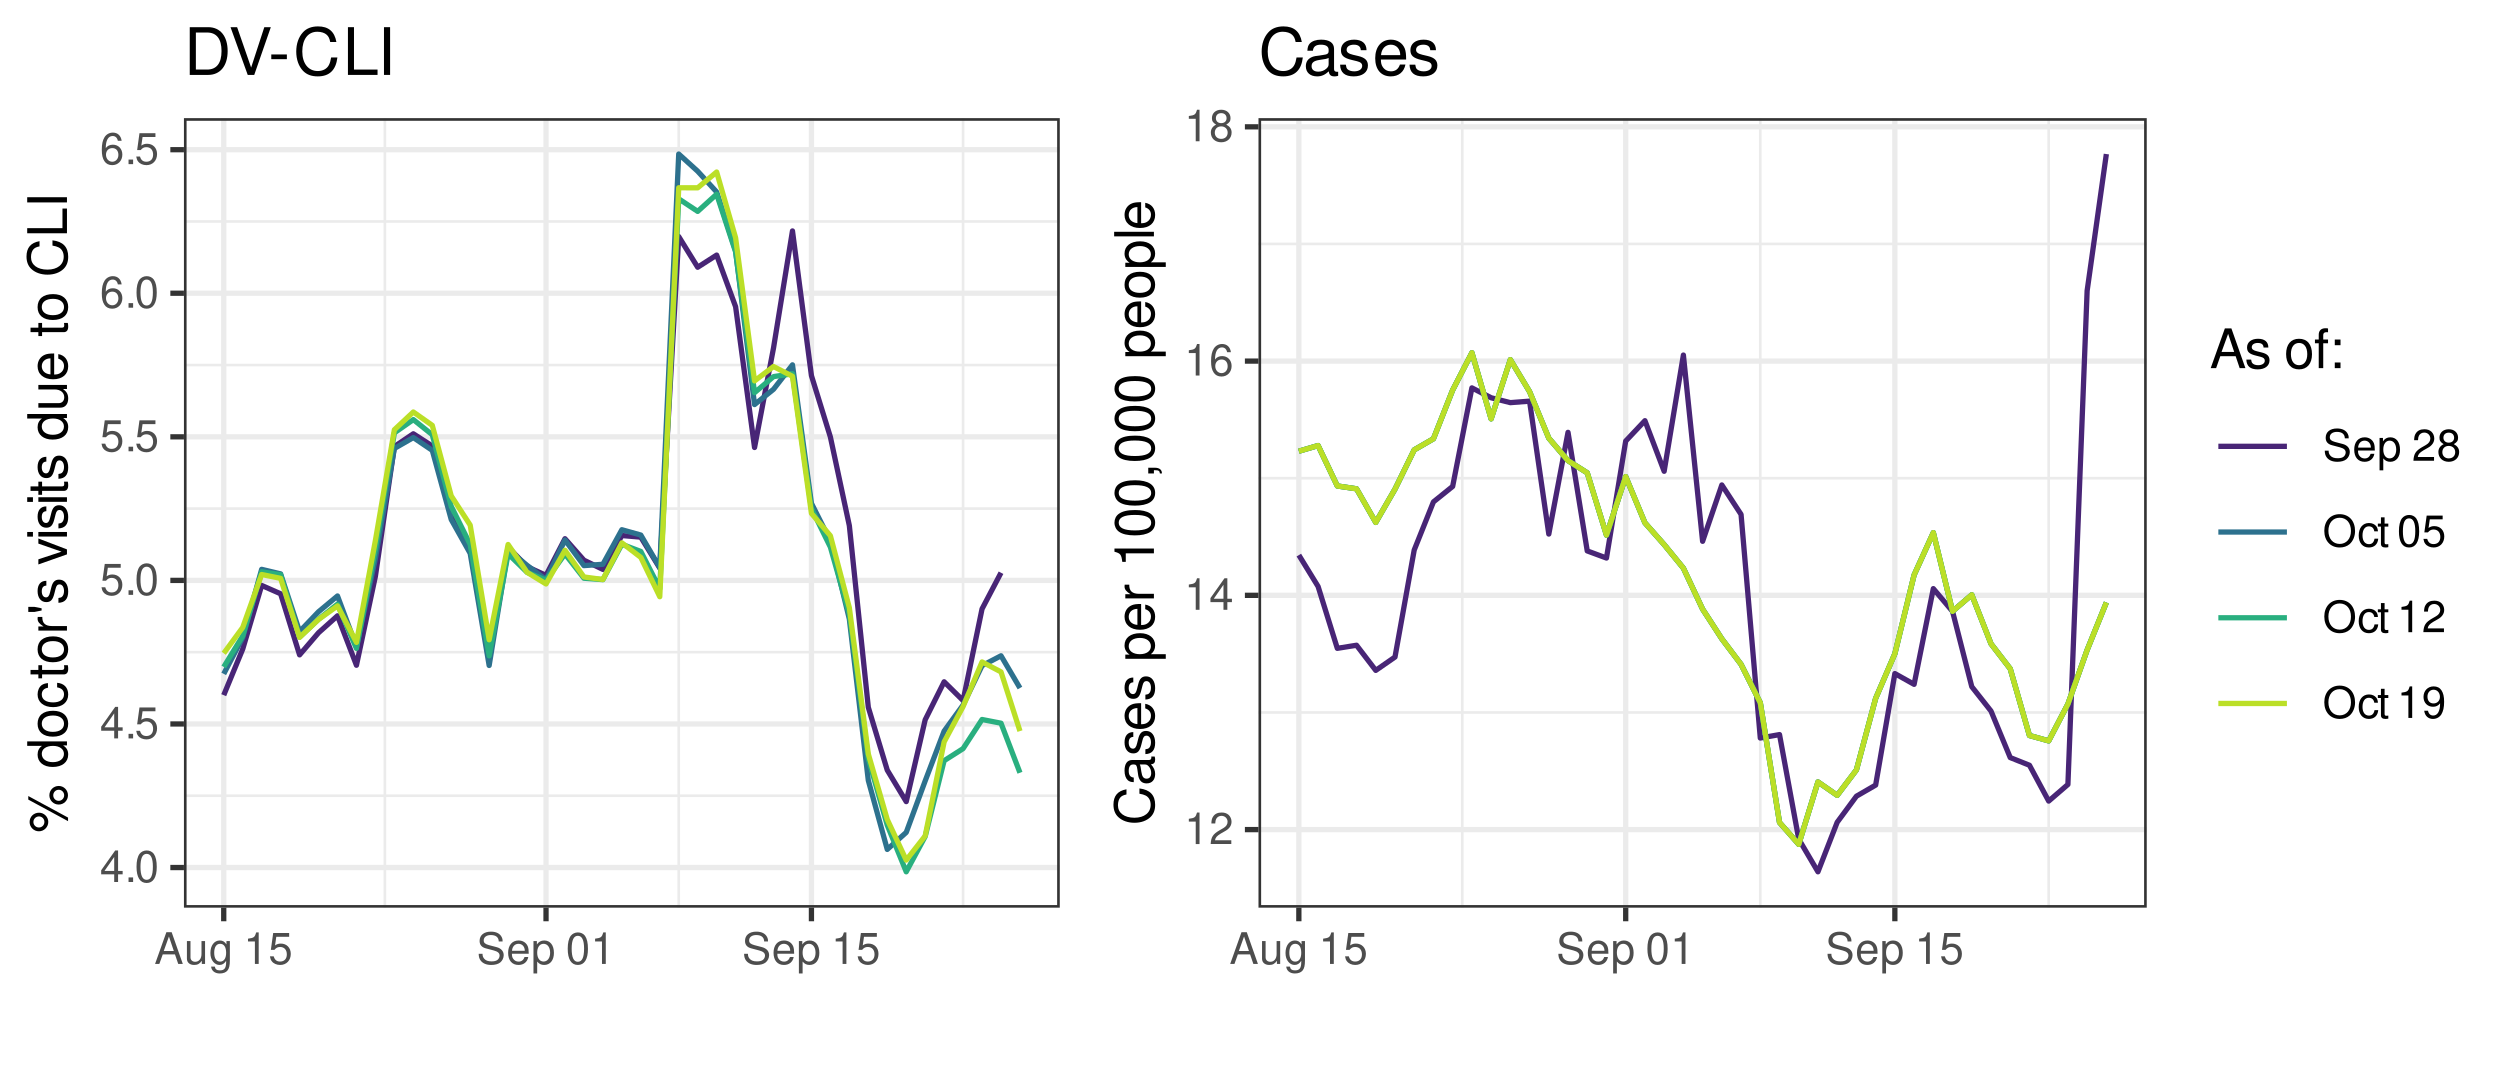 <?xml version="1.0" encoding="UTF-8"?>
<svg xmlns="http://www.w3.org/2000/svg" xmlns:xlink="http://www.w3.org/1999/xlink" width="504pt" height="216pt" viewBox="0 0 504 216" version="1.1">
<defs>
<g>
<symbol overflow="visible" id="glyph0-0">
<path style="stroke:none;" d=""/>
</symbol>
<symbol overflow="visible" id="glyph0-1">
<path style="stroke:none;" d="M 2.875 -1.547 L 2.875 0 L 3.656 0 L 3.656 -1.547 L 4.578 -1.547 L 4.578 -2.234 L 3.656 -2.234 L 3.656 -6.359 L 3.078 -6.359 L 0.25 -2.359 L 0.25 -1.547 Z M 2.875 -2.234 L 0.922 -2.234 L 2.875 -5.047 Z M 2.875 -2.234 "/>
</symbol>
<symbol overflow="visible" id="glyph0-2">
<path style="stroke:none;" d="M 1.688 -0.922 L 0.766 -0.922 L 0.766 0 L 1.688 0 Z M 1.688 -0.922 "/>
</symbol>
<symbol overflow="visible" id="glyph0-3">
<path style="stroke:none;" d="M 2.422 -6.359 C 1.844 -6.359 1.312 -6.094 0.984 -5.672 C 0.578 -5.109 0.375 -4.25 0.375 -3.078 C 0.375 -0.938 1.078 0.203 2.422 0.203 C 3.734 0.203 4.453 -0.938 4.453 -3.031 C 4.453 -4.25 4.266 -5.078 3.859 -5.672 C 3.531 -6.109 3.016 -6.359 2.422 -6.359 Z M 2.422 -5.672 C 3.25 -5.672 3.672 -4.828 3.672 -3.094 C 3.672 -1.281 3.266 -0.438 2.406 -0.438 C 1.578 -0.438 1.172 -1.312 1.172 -3.062 C 1.172 -4.828 1.578 -5.672 2.422 -5.672 Z M 2.422 -5.672 "/>
</symbol>
<symbol overflow="visible" id="glyph0-4">
<path style="stroke:none;" d="M 4.188 -6.234 L 0.969 -6.234 L 0.5 -2.844 L 1.219 -2.844 C 1.578 -3.266 1.875 -3.422 2.359 -3.422 C 3.203 -3.422 3.719 -2.844 3.719 -1.922 C 3.719 -1.031 3.203 -0.484 2.359 -0.484 C 1.688 -0.484 1.266 -0.828 1.078 -1.531 L 0.312 -1.531 C 0.406 -1.016 0.5 -0.781 0.688 -0.547 C 1.031 -0.078 1.672 0.203 2.375 0.203 C 3.641 0.203 4.516 -0.719 4.516 -2.031 C 4.516 -3.266 3.688 -4.109 2.5 -4.109 C 2.062 -4.109 1.703 -4 1.344 -3.734 L 1.594 -5.469 L 4.188 -5.469 Z M 4.188 -6.234 "/>
</symbol>
<symbol overflow="visible" id="glyph0-5">
<path style="stroke:none;" d="M 4.375 -4.703 C 4.234 -5.75 3.562 -6.359 2.609 -6.359 C 1.922 -6.359 1.312 -6.031 0.938 -5.453 C 0.547 -4.828 0.375 -4.062 0.375 -2.906 C 0.375 -1.828 0.531 -1.156 0.906 -0.594 C 1.234 -0.078 1.781 0.203 2.469 0.203 C 3.656 0.203 4.516 -0.688 4.516 -1.922 C 4.516 -3.094 3.719 -3.922 2.609 -3.922 C 1.984 -3.922 1.5 -3.688 1.172 -3.234 C 1.172 -4.797 1.672 -5.672 2.562 -5.672 C 3.109 -5.672 3.484 -5.328 3.609 -4.703 Z M 2.5 -3.234 C 3.25 -3.234 3.719 -2.703 3.719 -1.859 C 3.719 -1.062 3.188 -0.484 2.484 -0.484 C 1.766 -0.484 1.219 -1.094 1.219 -1.906 C 1.219 -2.688 1.734 -3.234 2.5 -3.234 Z M 2.5 -3.234 "/>
</symbol>
<symbol overflow="visible" id="glyph0-6">
<path style="stroke:none;" d="M 4.172 -1.922 L 4.828 0 L 5.75 0 L 3.5 -6.406 L 2.438 -6.406 L 0.156 0 L 1.016 0 L 1.703 -1.922 Z M 3.938 -2.609 L 1.906 -2.609 L 2.953 -5.531 Z M 3.938 -2.609 "/>
</symbol>
<symbol overflow="visible" id="glyph0-7">
<path style="stroke:none;" d="M 4.234 0 L 4.234 -4.609 L 3.516 -4.609 L 3.516 -2 C 3.516 -1.062 3.016 -0.438 2.25 -0.438 C 1.672 -0.438 1.297 -0.797 1.297 -1.344 L 1.297 -4.609 L 0.578 -4.609 L 0.578 -1.062 C 0.578 -0.297 1.141 0.203 2.047 0.203 C 2.719 0.203 3.156 -0.031 3.578 -0.641 L 3.578 0 Z M 4.234 0 "/>
</symbol>
<symbol overflow="visible" id="glyph0-8">
<path style="stroke:none;" d="M 3.547 -4.609 L 3.547 -3.938 C 3.188 -4.5 2.781 -4.734 2.203 -4.734 C 1.078 -4.734 0.312 -3.703 0.312 -2.219 C 0.312 -1.453 0.5 -0.891 0.891 -0.422 C 1.234 -0.016 1.672 0.203 2.141 0.203 C 2.703 0.203 3.094 -0.047 3.484 -0.625 L 3.484 -0.391 C 3.484 0.844 3.141 1.297 2.219 1.297 C 1.594 1.297 1.281 1.062 1.203 0.531 L 0.453 0.531 C 0.531 1.375 1.203 1.922 2.203 1.922 C 2.891 1.922 3.453 1.703 3.75 1.328 C 4.094 0.891 4.234 0.328 4.234 -0.75 L 4.234 -4.609 Z M 2.266 -4.062 C 3.047 -4.062 3.484 -3.406 3.484 -2.25 C 3.484 -1.125 3.031 -0.469 2.266 -0.469 C 1.516 -0.469 1.078 -1.141 1.078 -2.266 C 1.078 -3.391 1.516 -4.062 2.266 -4.062 Z M 2.266 -4.062 "/>
</symbol>
<symbol overflow="visible" id="glyph0-9">
<path style="stroke:none;" d=""/>
</symbol>
<symbol overflow="visible" id="glyph0-10">
<path style="stroke:none;" d="M 2.281 -4.531 L 2.281 0 L 3.047 0 L 3.047 -6.359 L 2.547 -6.359 C 2.266 -5.391 2.094 -5.25 0.891 -5.094 L 0.891 -4.531 Z M 2.281 -4.531 "/>
</symbol>
<symbol overflow="visible" id="glyph0-11">
<path style="stroke:none;" d="M 5.25 -4.531 C 5.25 -4.969 5.219 -5.094 5.078 -5.391 C 4.719 -6.125 3.969 -6.516 2.891 -6.516 C 1.484 -6.516 0.609 -5.797 0.609 -4.641 C 0.609 -3.859 1.031 -3.359 1.875 -3.141 L 3.469 -2.719 C 4.281 -2.5 4.641 -2.188 4.641 -1.688 C 4.641 -1.344 4.453 -0.984 4.188 -0.797 C 3.938 -0.609 3.531 -0.516 3.016 -0.516 C 2.312 -0.516 1.844 -0.688 1.531 -1.062 C 1.297 -1.344 1.188 -1.641 1.203 -2.047 L 0.422 -2.047 C 0.438 -1.453 0.547 -1.062 0.797 -0.719 C 1.234 -0.109 1.984 0.203 2.953 0.203 C 3.719 0.203 4.344 0.031 4.766 -0.297 C 5.188 -0.641 5.469 -1.203 5.469 -1.766 C 5.469 -2.547 4.969 -3.125 4.094 -3.375 L 2.484 -3.797 C 1.719 -4.016 1.438 -4.25 1.438 -4.75 C 1.438 -5.406 2 -5.828 2.875 -5.828 C 3.891 -5.828 4.453 -5.375 4.469 -4.531 Z M 5.25 -4.531 "/>
</symbol>
<symbol overflow="visible" id="glyph0-12">
<path style="stroke:none;" d="M 4.516 -2.062 C 4.516 -2.766 4.453 -3.188 4.328 -3.531 C 4.031 -4.281 3.328 -4.734 2.469 -4.734 C 1.172 -4.734 0.359 -3.766 0.359 -2.25 C 0.359 -0.719 1.141 0.203 2.453 0.203 C 3.5 0.203 4.234 -0.391 4.422 -1.406 L 3.672 -1.406 C 3.469 -0.797 3.062 -0.469 2.469 -0.469 C 2 -0.469 1.609 -0.688 1.359 -1.078 C 1.188 -1.344 1.125 -1.594 1.125 -2.062 Z M 1.141 -2.656 C 1.203 -3.516 1.719 -4.062 2.453 -4.062 C 3.203 -4.062 3.719 -3.484 3.719 -2.656 Z M 1.141 -2.656 "/>
</symbol>
<symbol overflow="visible" id="glyph0-13">
<path style="stroke:none;" d="M 0.469 1.922 L 1.219 1.922 L 1.219 -0.484 C 1.594 -0.016 2.031 0.203 2.625 0.203 C 3.828 0.203 4.594 -0.75 4.594 -2.219 C 4.594 -3.781 3.844 -4.734 2.625 -4.734 C 2 -4.734 1.5 -4.453 1.156 -3.922 L 1.156 -4.609 L 0.469 -4.609 Z M 2.5 -4.062 C 3.312 -4.062 3.828 -3.344 3.828 -2.25 C 3.828 -1.203 3.297 -0.484 2.5 -0.484 C 1.719 -0.484 1.219 -1.188 1.219 -2.266 C 1.219 -3.359 1.719 -4.062 2.5 -4.062 Z M 2.5 -4.062 "/>
</symbol>
<symbol overflow="visible" id="glyph0-14">
<path style="stroke:none;" d="M 4.453 -0.766 L 1.172 -0.766 C 1.25 -1.297 1.531 -1.625 2.297 -2.094 L 3.172 -2.594 C 4.047 -3.062 4.5 -3.719 4.5 -4.5 C 4.5 -5.031 4.281 -5.531 3.922 -5.875 C 3.547 -6.203 3.094 -6.359 2.5 -6.359 C 1.703 -6.359 1.125 -6.078 0.781 -5.531 C 0.547 -5.203 0.453 -4.797 0.438 -4.156 L 1.219 -4.156 C 1.234 -4.594 1.297 -4.844 1.406 -5.062 C 1.594 -5.438 2 -5.688 2.469 -5.688 C 3.172 -5.688 3.703 -5.172 3.703 -4.484 C 3.703 -3.969 3.406 -3.531 2.859 -3.219 L 2.047 -2.75 C 0.75 -2 0.375 -1.406 0.297 -0.016 L 4.453 -0.016 Z M 4.453 -0.766 "/>
</symbol>
<symbol overflow="visible" id="glyph0-15">
<path style="stroke:none;" d="M 3.438 -3.359 C 4.094 -3.75 4.297 -4.062 4.297 -4.656 C 4.297 -5.672 3.531 -6.359 2.422 -6.359 C 1.312 -6.359 0.547 -5.672 0.547 -4.672 C 0.547 -4.062 0.75 -3.75 1.391 -3.359 C 0.672 -2.984 0.328 -2.469 0.328 -1.766 C 0.328 -0.609 1.172 0.203 2.422 0.203 C 3.656 0.203 4.516 -0.609 4.516 -1.766 C 4.516 -2.469 4.156 -2.984 3.438 -3.359 Z M 2.422 -5.672 C 3.078 -5.672 3.5 -5.281 3.5 -4.641 C 3.5 -4.047 3.062 -3.656 2.422 -3.656 C 1.766 -3.656 1.344 -4.047 1.344 -4.656 C 1.344 -5.281 1.766 -5.672 2.422 -5.672 Z M 2.422 -3 C 3.188 -3 3.719 -2.484 3.719 -1.75 C 3.719 -0.984 3.203 -0.484 2.406 -0.484 C 1.641 -0.484 1.125 -1 1.125 -1.734 C 1.125 -2.5 1.641 -3 2.422 -3 Z M 2.422 -3 "/>
</symbol>
<symbol overflow="visible" id="glyph0-16">
<path style="stroke:none;" d="M 3.422 -6.516 C 1.578 -6.516 0.328 -5.156 0.328 -3.156 C 0.328 -1.141 1.578 0.203 3.438 0.203 C 4.219 0.203 4.906 -0.031 5.422 -0.469 C 6.109 -1.062 6.531 -2.062 6.531 -3.109 C 6.531 -5.172 5.297 -6.516 3.422 -6.516 Z M 3.422 -5.797 C 4.812 -5.797 5.703 -4.75 5.703 -3.125 C 5.703 -1.578 4.781 -0.516 3.438 -0.516 C 2.062 -0.516 1.156 -1.578 1.156 -3.156 C 1.156 -4.734 2.062 -5.797 3.422 -5.797 Z M 3.422 -5.797 "/>
</symbol>
<symbol overflow="visible" id="glyph0-17">
<path style="stroke:none;" d="M 4.141 -3.062 C 4.109 -3.516 4.016 -3.797 3.828 -4.062 C 3.516 -4.484 2.969 -4.734 2.328 -4.734 C 1.078 -4.734 0.266 -3.75 0.266 -2.219 C 0.266 -0.734 1.062 0.203 2.312 0.203 C 3.406 0.203 4.109 -0.453 4.203 -1.578 L 3.453 -1.578 C 3.328 -0.844 2.953 -0.469 2.328 -0.469 C 1.516 -0.469 1.031 -1.141 1.031 -2.219 C 1.031 -3.375 1.516 -4.062 2.312 -4.062 C 2.922 -4.062 3.312 -3.703 3.406 -3.062 Z M 4.141 -3.062 "/>
</symbol>
<symbol overflow="visible" id="glyph0-18">
<path style="stroke:none;" d="M 2.234 -4.609 L 1.484 -4.609 L 1.484 -5.875 L 0.75 -5.875 L 0.75 -4.609 L 0.125 -4.609 L 0.125 -4.016 L 0.75 -4.016 L 0.75 -0.531 C 0.75 -0.047 1.062 0.203 1.641 0.203 C 1.828 0.203 1.984 0.188 2.234 0.141 L 2.234 -0.469 C 2.125 -0.453 2.031 -0.438 1.875 -0.438 C 1.562 -0.438 1.484 -0.531 1.484 -0.859 L 1.484 -4.016 L 2.234 -4.016 Z M 2.234 -4.609 "/>
</symbol>
<symbol overflow="visible" id="glyph0-19">
<path style="stroke:none;" d="M 0.469 -1.453 C 0.609 -0.406 1.281 0.203 2.234 0.203 C 2.922 0.203 3.547 -0.125 3.922 -0.703 C 4.297 -1.328 4.484 -2.109 4.484 -3.25 C 4.484 -4.328 4.312 -5 3.953 -5.562 C 3.609 -6.094 3.062 -6.359 2.375 -6.359 C 1.188 -6.359 0.328 -5.469 0.328 -4.234 C 0.328 -3.062 1.125 -2.25 2.25 -2.25 C 2.844 -2.25 3.281 -2.453 3.672 -2.938 C 3.672 -1.359 3.172 -0.484 2.281 -0.484 C 1.734 -0.484 1.359 -0.828 1.234 -1.453 Z M 2.359 -5.688 C 3.094 -5.688 3.641 -5.078 3.641 -4.25 C 3.641 -3.469 3.109 -2.922 2.344 -2.922 C 1.594 -2.922 1.125 -3.453 1.125 -4.297 C 1.125 -5.109 1.641 -5.688 2.359 -5.688 Z M 2.359 -5.688 "/>
</symbol>
<symbol overflow="visible" id="glyph1-0">
<path style="stroke:none;" d=""/>
</symbol>
<symbol overflow="visible" id="glyph1-1">
<path style="stroke:none;" d="M -7.531 -2.188 C -7.531 -1.156 -6.688 -0.312 -5.656 -0.312 C -4.625 -0.312 -3.766 -1.156 -3.766 -2.203 C -3.766 -3.219 -4.625 -4.062 -5.625 -4.062 C -6.703 -4.062 -7.531 -3.25 -7.531 -2.188 Z M -6.766 -2.188 C -6.766 -2.812 -6.266 -3.312 -5.641 -3.312 C -5.031 -3.312 -4.547 -2.812 -4.547 -2.203 C -4.547 -1.578 -5.031 -1.078 -5.656 -1.078 C -6.266 -1.078 -6.766 -1.578 -6.766 -2.188 Z M -7.797 -6.703 L 0.219 -2.359 L 0.219 -3.078 L -7.797 -7.422 Z M -3.547 -7.562 C -3.547 -6.531 -2.703 -5.703 -1.672 -5.703 C -0.625 -5.703 0.203 -6.531 0.203 -7.578 C 0.203 -8.609 -0.625 -9.453 -1.656 -9.453 C -2.703 -9.453 -3.547 -8.625 -3.547 -7.562 Z M -2.766 -7.562 C -2.766 -8.188 -2.281 -8.688 -1.656 -8.688 C -1.062 -8.688 -0.562 -8.188 -0.562 -7.578 C -0.562 -6.953 -1.062 -6.453 -1.672 -6.453 C -2.281 -6.453 -2.766 -6.953 -2.766 -7.562 Z M -2.766 -7.562 "/>
</symbol>
<symbol overflow="visible" id="glyph1-2">
<path style="stroke:none;" d=""/>
</symbol>
<symbol overflow="visible" id="glyph1-3">
<path style="stroke:none;" d="M -8.016 -5.438 L -8.016 -4.531 L -5.031 -4.531 C -5.625 -4.141 -5.922 -3.531 -5.922 -2.766 C -5.922 -1.266 -4.734 -0.281 -2.891 -0.281 C -0.953 -0.281 0.25 -1.234 0.25 -2.797 C 0.25 -3.594 -0.047 -4.141 -0.766 -4.625 L 0 -4.625 L 0 -5.438 Z M -5.078 -2.922 C -5.078 -3.906 -4.203 -4.531 -2.812 -4.531 C -1.484 -4.531 -0.609 -3.891 -0.609 -2.922 C -0.609 -1.906 -1.5 -1.25 -2.844 -1.25 C -4.188 -1.25 -5.078 -1.906 -5.078 -2.922 Z M -5.078 -2.922 "/>
</symbol>
<symbol overflow="visible" id="glyph1-4">
<path style="stroke:none;" d="M -5.922 -2.984 C -5.922 -1.359 -4.781 -0.391 -2.844 -0.391 C -0.891 -0.391 0.25 -1.359 0.25 -3 C 0.25 -4.625 -0.906 -5.609 -2.797 -5.609 C -4.797 -5.609 -5.922 -4.656 -5.922 -2.984 Z M -5.078 -3 C -5.078 -4.031 -4.234 -4.656 -2.812 -4.656 C -1.438 -4.656 -0.594 -4.016 -0.594 -3 C -0.594 -1.984 -1.438 -1.359 -2.844 -1.359 C -4.234 -1.359 -5.078 -1.984 -5.078 -3 Z M -5.078 -3 "/>
</symbol>
<symbol overflow="visible" id="glyph1-5">
<path style="stroke:none;" d="M -3.828 -5.188 C -4.391 -5.141 -4.75 -5.016 -5.078 -4.797 C -5.609 -4.406 -5.922 -3.703 -5.922 -2.906 C -5.922 -1.344 -4.703 -0.344 -2.781 -0.344 C -0.922 -0.344 0.25 -1.328 0.25 -2.891 C 0.25 -4.266 -0.578 -5.141 -1.984 -5.25 L -1.984 -4.328 C -1.062 -4.172 -0.594 -3.703 -0.594 -2.922 C -0.594 -1.906 -1.422 -1.297 -2.781 -1.297 C -4.219 -1.297 -5.078 -1.891 -5.078 -2.891 C -5.078 -3.656 -4.625 -4.141 -3.828 -4.25 Z M -3.828 -5.188 "/>
</symbol>
<symbol overflow="visible" id="glyph1-6">
<path style="stroke:none;" d="M -5.766 -2.797 L -5.766 -1.844 L -7.344 -1.844 L -7.344 -0.938 L -5.766 -0.938 L -5.766 -0.156 L -5.016 -0.156 L -5.016 -0.938 L -0.656 -0.938 C -0.062 -0.938 0.25 -1.328 0.25 -2.047 C 0.25 -2.281 0.234 -2.484 0.172 -2.797 L -0.594 -2.797 C -0.562 -2.656 -0.547 -2.547 -0.547 -2.359 C -0.547 -1.953 -0.656 -1.844 -1.062 -1.844 L -5.016 -1.844 L -5.016 -2.797 Z M -5.766 -2.797 "/>
</symbol>
<symbol overflow="visible" id="glyph1-7">
<path style="stroke:none;" d="M -5.766 -0.766 L 0 -0.766 L 0 -1.688 L -2.984 -1.688 C -4.375 -1.688 -5 -2.266 -4.969 -3.531 L -5.891 -3.531 C -5.922 -3.375 -5.922 -3.281 -5.922 -3.172 C -5.922 -2.578 -5.578 -2.141 -4.719 -1.609 L -5.766 -1.609 Z M -5.766 -0.766 "/>
</symbol>
<symbol overflow="visible" id="glyph1-8">
<path style="stroke:none;" d="M -7.797 -0.531 L -6.578 -0.531 L -5.109 -0.828 L -5.109 -1.266 L -6.578 -1.562 L -7.797 -1.562 Z M -7.797 -0.531 "/>
</symbol>
<symbol overflow="visible" id="glyph1-9">
<path style="stroke:none;" d="M -4.156 -4.812 C -5.297 -4.812 -5.922 -4.062 -5.922 -2.734 C -5.922 -1.391 -5.234 -0.516 -4.172 -0.516 C -3.266 -0.516 -2.844 -0.984 -2.516 -2.344 L -2.297 -3.203 C -2.141 -3.844 -1.906 -4.094 -1.5 -4.094 C -0.953 -4.094 -0.594 -3.547 -0.594 -2.75 C -0.594 -2.25 -0.734 -1.844 -0.984 -1.609 C -1.141 -1.469 -1.312 -1.391 -1.719 -1.344 L -1.719 -0.375 C -0.391 -0.422 0.25 -1.172 0.25 -2.672 C 0.25 -4.125 -0.469 -5.047 -1.578 -5.047 C -2.438 -5.047 -2.906 -4.562 -3.172 -3.422 L -3.391 -2.547 C -3.562 -1.797 -3.812 -1.469 -4.219 -1.469 C -4.75 -1.469 -5.078 -1.953 -5.078 -2.688 C -5.078 -3.438 -4.766 -3.828 -4.156 -3.844 Z M -4.156 -4.812 "/>
</symbol>
<symbol overflow="visible" id="glyph1-10">
<path style="stroke:none;" d="M 0 -3.141 L -5.766 -5.344 L -5.766 -4.312 L -1.094 -2.688 L -5.766 -1.141 L -5.766 -0.109 L 0 -2.141 Z M 0 -3.141 "/>
</symbol>
<symbol overflow="visible" id="glyph1-11">
<path style="stroke:none;" d="M -5.766 -1.656 L -5.766 -0.734 L 0 -0.734 L 0 -1.656 Z M -8.016 -1.656 L -8.016 -0.719 L -6.859 -0.719 L -6.859 -1.656 Z M -8.016 -1.656 "/>
</symbol>
<symbol overflow="visible" id="glyph1-12">
<path style="stroke:none;" d="M 0 -5.297 L -5.766 -5.297 L -5.766 -4.391 L -2.5 -4.391 C -1.312 -4.391 -0.547 -3.766 -0.547 -2.812 C -0.547 -2.094 -0.984 -1.625 -1.688 -1.625 L -5.766 -1.625 L -5.766 -0.719 L -1.312 -0.719 C -0.359 -0.719 0.25 -1.438 0.25 -2.547 C 0.25 -3.406 -0.047 -3.938 -0.797 -4.484 L 0 -4.484 Z M 0 -5.297 "/>
</symbol>
<symbol overflow="visible" id="glyph1-13">
<path style="stroke:none;" d="M -2.578 -5.641 C -3.453 -5.641 -3.984 -5.578 -4.406 -5.406 C -5.359 -5.031 -5.922 -4.156 -5.922 -3.078 C -5.922 -1.469 -4.703 -0.438 -2.812 -0.438 C -0.906 -0.438 0.25 -1.438 0.25 -3.062 C 0.25 -4.375 -0.5 -5.297 -1.75 -5.516 L -1.75 -4.594 C -0.984 -4.344 -0.594 -3.828 -0.594 -3.094 C -0.594 -2.516 -0.859 -2.016 -1.344 -1.703 C -1.672 -1.484 -2 -1.406 -2.578 -1.391 Z M -3.328 -1.422 C -4.391 -1.5 -5.078 -2.141 -5.078 -3.062 C -5.078 -4 -4.359 -4.656 -3.328 -4.656 Z M -3.328 -1.422 "/>
</symbol>
<symbol overflow="visible" id="glyph1-14">
<path style="stroke:none;" d="M -5.531 -7.281 C -7.297 -6.969 -8.156 -5.953 -8.156 -4.188 C -8.156 -3.109 -7.812 -2.25 -7.156 -1.656 C -6.359 -0.922 -5.219 -0.531 -3.922 -0.531 C -2.594 -0.531 -1.469 -0.938 -0.688 -1.688 C -0.047 -2.312 0.25 -3.109 0.25 -4.141 C 0.25 -6.109 -0.797 -7.203 -2.922 -7.453 L -2.922 -6.391 C -2.375 -6.297 -2 -6.188 -1.688 -6.031 C -1.016 -5.703 -0.656 -5.016 -0.656 -4.156 C -0.656 -2.562 -1.922 -1.547 -3.922 -1.547 C -5.984 -1.547 -7.25 -2.516 -7.25 -4.062 C -7.25 -4.719 -7.062 -5.328 -6.75 -5.656 C -6.469 -5.953 -6.141 -6.109 -5.531 -6.234 Z M -5.531 -7.281 "/>
</symbol>
<symbol overflow="visible" id="glyph1-15">
<path style="stroke:none;" d="M -8.016 -1.906 L -8.016 -0.875 L 0 -0.875 L 0 -5.859 L -0.906 -5.859 L -0.906 -1.906 Z M -8.016 -1.906 "/>
</symbol>
<symbol overflow="visible" id="glyph1-16">
<path style="stroke:none;" d="M -8.016 -2.141 L -8.016 -1.094 L 0 -1.094 L 0 -2.141 Z M -8.016 -2.141 "/>
</symbol>
<symbol overflow="visible" id="glyph1-17">
<path style="stroke:none;" d="M -0.531 -5.891 C -0.516 -5.781 -0.516 -5.734 -0.516 -5.688 C -0.516 -5.375 -0.688 -5.188 -0.969 -5.188 L -4.359 -5.188 C -5.375 -5.188 -5.922 -4.438 -5.922 -3.031 C -5.922 -2.172 -5.688 -1.5 -5.266 -1.109 C -4.969 -0.844 -4.625 -0.734 -4.062 -0.719 L -4.062 -1.641 C -4.766 -1.719 -5.078 -2.141 -5.078 -2.984 C -5.078 -3.828 -4.781 -4.281 -4.219 -4.281 L -3.984 -4.281 C -3.594 -4.266 -3.438 -4.062 -3.344 -3.328 C -3.172 -2.031 -3.141 -1.828 -2.984 -1.469 C -2.703 -0.797 -2.203 -0.469 -1.453 -0.469 C -0.406 -0.469 0.25 -1.188 0.25 -2.359 C 0.25 -3.078 0 -3.656 -0.594 -4.312 C 0 -4.375 0.25 -4.656 0.25 -5.266 C 0.25 -5.453 0.234 -5.578 0.156 -5.891 Z M -1.812 -4.281 C -1.5 -4.281 -1.312 -4.188 -1.062 -3.922 C -0.719 -3.547 -0.547 -3.094 -0.547 -2.547 C -0.547 -1.844 -0.891 -1.422 -1.469 -1.422 C -2.078 -1.422 -2.391 -1.812 -2.531 -2.812 C -2.656 -3.781 -2.703 -3.969 -2.844 -4.281 Z M -1.812 -4.281 "/>
</symbol>
<symbol overflow="visible" id="glyph1-18">
<path style="stroke:none;" d="M 2.391 -0.594 L 2.391 -1.516 L -0.609 -1.516 C -0.016 -2 0.25 -2.547 0.25 -3.281 C 0.25 -4.781 -0.953 -5.75 -2.781 -5.75 C -4.719 -5.75 -5.922 -4.812 -5.922 -3.281 C -5.922 -2.5 -5.578 -1.875 -4.891 -1.438 L -5.766 -1.438 L -5.766 -0.594 Z M -5.078 -3.125 C -5.078 -4.141 -4.188 -4.797 -2.812 -4.797 C -1.5 -4.797 -0.609 -4.125 -0.609 -3.125 C -0.609 -2.141 -1.484 -1.516 -2.844 -1.516 C -4.188 -1.516 -5.078 -2.141 -5.078 -3.125 Z M -5.078 -3.125 "/>
</symbol>
<symbol overflow="visible" id="glyph1-19">
<path style="stroke:none;" d="M -5.672 -2.844 L 0 -2.844 L 0 -3.812 L -7.953 -3.812 L -7.953 -3.172 C -6.734 -2.844 -6.562 -2.625 -6.375 -1.125 L -5.672 -1.125 Z M -5.672 -2.844 "/>
</symbol>
<symbol overflow="visible" id="glyph1-20">
<path style="stroke:none;" d="M -7.953 -3.031 C -7.953 -2.297 -7.625 -1.641 -7.078 -1.234 C -6.375 -0.719 -5.328 -0.469 -3.844 -0.469 C -1.172 -0.469 0.25 -1.359 0.25 -3.031 C 0.25 -4.672 -1.172 -5.578 -3.781 -5.578 C -5.328 -5.578 -6.359 -5.328 -7.078 -4.812 C -7.641 -4.406 -7.953 -3.766 -7.953 -3.031 Z M -7.094 -3.031 C -7.094 -4.062 -6.031 -4.594 -3.875 -4.594 C -1.609 -4.594 -0.547 -4.078 -0.547 -3 C -0.547 -1.984 -1.656 -1.469 -3.844 -1.469 C -6.031 -1.469 -7.094 -1.984 -7.094 -3.031 Z M -7.094 -3.031 "/>
</symbol>
<symbol overflow="visible" id="glyph1-21">
<path style="stroke:none;" d="M -1.141 -0.953 L 0 -0.953 L 0 -1.609 L 0.203 -1.609 C 0.953 -1.609 1.172 -1.469 1.203 -0.953 L 1.609 -0.953 C 1.641 -1.688 1.109 -2.109 0.172 -2.109 L -1.141 -2.109 Z M -1.141 -0.953 "/>
</symbol>
<symbol overflow="visible" id="glyph1-22">
<path style="stroke:none;" d="M -8.016 -1.672 L -8.016 -0.75 L 0 -0.75 L 0 -1.672 Z M -8.016 -1.672 "/>
</symbol>
<symbol overflow="visible" id="glyph2-0">
<path style="stroke:none;" d=""/>
</symbol>
<symbol overflow="visible" id="glyph2-1">
<path style="stroke:none;" d="M 1.172 0 L 4.891 0 C 7.312 0 8.812 -1.828 8.812 -4.812 C 8.812 -7.797 7.328 -9.625 4.891 -9.625 L 1.172 -9.625 Z M 2.406 -1.078 L 2.406 -8.547 L 4.672 -8.547 C 6.578 -8.547 7.578 -7.266 7.578 -4.812 C 7.578 -2.359 6.578 -1.078 4.672 -1.078 Z M 2.406 -1.078 "/>
</symbol>
<symbol overflow="visible" id="glyph2-2">
<path style="stroke:none;" d="M 5.172 0 L 8.516 -9.625 L 7.203 -9.625 L 4.547 -1.484 L 1.719 -9.625 L 0.391 -9.625 L 3.859 0 Z M 5.172 0 "/>
</symbol>
<symbol overflow="visible" id="glyph2-3">
<path style="stroke:none;" d="M 3.75 -4.125 L 0.609 -4.125 L 0.609 -3.172 L 3.75 -3.172 Z M 3.75 -4.125 "/>
</symbol>
<symbol overflow="visible" id="glyph2-4">
<path style="stroke:none;" d="M 8.734 -6.641 C 8.359 -8.75 7.141 -9.781 5.031 -9.781 C 3.734 -9.781 2.688 -9.375 1.984 -8.578 C 1.109 -7.625 0.641 -6.266 0.641 -4.703 C 0.641 -3.109 1.125 -1.75 2.016 -0.812 C 2.766 -0.047 3.719 0.297 4.984 0.297 C 7.328 0.297 8.641 -0.969 8.938 -3.516 L 7.672 -3.516 C 7.562 -2.859 7.438 -2.406 7.234 -2.016 C 6.844 -1.234 6.016 -0.781 4.984 -0.781 C 3.078 -0.781 1.859 -2.312 1.859 -4.719 C 1.859 -7.188 3.016 -8.703 4.891 -8.703 C 5.672 -8.703 6.391 -8.469 6.781 -8.094 C 7.141 -7.766 7.344 -7.375 7.484 -6.641 Z M 8.734 -6.641 "/>
</symbol>
<symbol overflow="visible" id="glyph2-5">
<path style="stroke:none;" d="M 2.281 -9.625 L 1.062 -9.625 L 1.062 0 L 7.031 0 L 7.031 -1.078 L 2.281 -1.078 Z M 2.281 -9.625 "/>
</symbol>
<symbol overflow="visible" id="glyph2-6">
<path style="stroke:none;" d="M 2.562 -9.625 L 1.328 -9.625 L 1.328 0 L 2.562 0 Z M 2.562 -9.625 "/>
</symbol>
<symbol overflow="visible" id="glyph2-7">
<path style="stroke:none;" d="M 7.062 -0.641 C 6.938 -0.625 6.891 -0.625 6.828 -0.625 C 6.438 -0.625 6.234 -0.812 6.234 -1.156 L 6.234 -5.234 C 6.234 -6.453 5.328 -7.109 3.625 -7.109 C 2.609 -7.109 1.812 -6.828 1.328 -6.312 C 1.016 -5.953 0.891 -5.562 0.859 -4.875 L 1.969 -4.875 C 2.062 -5.719 2.562 -6.094 3.594 -6.094 C 4.594 -6.094 5.141 -5.734 5.141 -5.062 L 5.141 -4.781 C 5.125 -4.297 4.891 -4.125 3.984 -4.016 C 2.422 -3.812 2.188 -3.766 1.766 -3.594 C 0.969 -3.25 0.547 -2.641 0.547 -1.75 C 0.547 -0.484 1.422 0.297 2.828 0.297 C 3.703 0.297 4.391 0 5.172 -0.719 C 5.25 0 5.594 0.297 6.312 0.297 C 6.547 0.297 6.688 0.281 7.062 0.188 Z M 5.141 -2.172 C 5.141 -1.812 5.031 -1.578 4.703 -1.281 C 4.25 -0.875 3.703 -0.656 3.062 -0.656 C 2.203 -0.656 1.703 -1.062 1.703 -1.766 C 1.703 -2.5 2.172 -2.859 3.359 -3.031 C 4.547 -3.188 4.766 -3.25 5.141 -3.422 Z M 5.141 -2.172 "/>
</symbol>
<symbol overflow="visible" id="glyph2-8">
<path style="stroke:none;" d="M 5.781 -4.984 C 5.766 -6.344 4.875 -7.109 3.281 -7.109 C 1.656 -7.109 0.625 -6.281 0.625 -5 C 0.625 -3.922 1.172 -3.406 2.812 -3.016 L 3.844 -2.766 C 4.609 -2.578 4.906 -2.297 4.906 -1.812 C 4.906 -1.156 4.266 -0.719 3.297 -0.719 C 2.703 -0.719 2.203 -0.891 1.922 -1.172 C 1.75 -1.375 1.672 -1.578 1.609 -2.062 L 0.453 -2.062 C 0.5 -0.469 1.406 0.297 3.203 0.297 C 4.953 0.297 6.062 -0.547 6.062 -1.891 C 6.062 -2.922 5.484 -3.484 4.109 -3.812 L 3.047 -4.062 C 2.156 -4.281 1.766 -4.562 1.766 -5.062 C 1.766 -5.703 2.344 -6.094 3.234 -6.094 C 4.125 -6.094 4.594 -5.719 4.625 -4.984 Z M 5.781 -4.984 "/>
</symbol>
<symbol overflow="visible" id="glyph2-9">
<path style="stroke:none;" d="M 6.766 -3.094 C 6.766 -4.141 6.688 -4.781 6.5 -5.297 C 6.047 -6.438 4.984 -7.109 3.703 -7.109 C 1.766 -7.109 0.531 -5.656 0.531 -3.359 C 0.531 -1.078 1.719 0.297 3.672 0.297 C 5.25 0.297 6.344 -0.594 6.625 -2.094 L 5.516 -2.094 C 5.219 -1.188 4.594 -0.719 3.703 -0.719 C 3.016 -0.719 2.422 -1.031 2.047 -1.609 C 1.781 -2 1.688 -2.406 1.672 -3.094 Z M 1.703 -3.984 C 1.797 -5.266 2.578 -6.094 3.688 -6.094 C 4.812 -6.094 5.578 -5.234 5.578 -3.984 Z M 1.703 -3.984 "/>
</symbol>
<symbol overflow="visible" id="glyph3-0">
<path style="stroke:none;" d=""/>
</symbol>
<symbol overflow="visible" id="glyph3-1">
<path style="stroke:none;" d="M 5.219 -2.406 L 6.031 0 L 7.188 0 L 4.359 -8.016 L 3.047 -8.016 L 0.188 0 L 1.281 0 L 2.125 -2.406 Z M 4.922 -3.266 L 2.375 -3.266 L 3.703 -6.922 Z M 4.922 -3.266 "/>
</symbol>
<symbol overflow="visible" id="glyph3-2">
<path style="stroke:none;" d="M 4.812 -4.156 C 4.812 -5.297 4.062 -5.922 2.734 -5.922 C 1.391 -5.922 0.516 -5.234 0.516 -4.172 C 0.516 -3.266 0.984 -2.844 2.344 -2.516 L 3.203 -2.297 C 3.844 -2.141 4.094 -1.906 4.094 -1.5 C 4.094 -0.953 3.547 -0.594 2.75 -0.594 C 2.25 -0.594 1.844 -0.734 1.609 -0.984 C 1.469 -1.141 1.391 -1.312 1.344 -1.719 L 0.375 -1.719 C 0.422 -0.391 1.172 0.25 2.672 0.25 C 4.125 0.25 5.047 -0.469 5.047 -1.578 C 5.047 -2.438 4.562 -2.906 3.422 -3.172 L 2.547 -3.391 C 1.797 -3.562 1.469 -3.812 1.469 -4.219 C 1.469 -4.75 1.953 -5.078 2.688 -5.078 C 3.438 -5.078 3.828 -4.766 3.844 -4.156 Z M 4.812 -4.156 "/>
</symbol>
<symbol overflow="visible" id="glyph3-3">
<path style="stroke:none;" d=""/>
</symbol>
<symbol overflow="visible" id="glyph3-4">
<path style="stroke:none;" d="M 2.984 -5.922 C 1.359 -5.922 0.391 -4.781 0.391 -2.844 C 0.391 -0.891 1.359 0.25 3 0.25 C 4.625 0.25 5.609 -0.906 5.609 -2.797 C 5.609 -4.797 4.656 -5.922 2.984 -5.922 Z M 3 -5.078 C 4.031 -5.078 4.656 -4.234 4.656 -2.812 C 4.656 -1.438 4.016 -0.594 3 -0.594 C 1.984 -0.594 1.359 -1.438 1.359 -2.844 C 1.359 -4.234 1.984 -5.078 3 -5.078 Z M 3 -5.078 "/>
</symbol>
<symbol overflow="visible" id="glyph3-5">
<path style="stroke:none;" d="M 2.844 -5.766 L 1.875 -5.766 L 1.875 -6.672 C 1.875 -7.047 2.094 -7.25 2.516 -7.25 C 2.594 -7.25 2.625 -7.25 2.844 -7.234 L 2.844 -8 C 2.625 -8.047 2.516 -8.047 2.328 -8.047 C 1.469 -8.047 0.969 -7.562 0.969 -6.75 L 0.969 -5.766 L 0.203 -5.766 L 0.203 -5.016 L 0.969 -5.016 L 0.969 0 L 1.875 0 L 1.875 -5.016 L 2.844 -5.016 Z M 2.844 -5.766 "/>
</symbol>
<symbol overflow="visible" id="glyph3-6">
<path style="stroke:none;" d="M 2.359 -1.141 L 1.203 -1.141 L 1.203 0 L 2.359 0 Z M 2.359 -5.766 L 1.203 -5.766 L 1.203 -4.625 L 2.359 -4.625 Z M 2.359 -5.766 "/>
</symbol>
</g>
<clipPath id="clip1">
  <path d="M 0 0 L 219.129 0 L 219.129 216 L 0 216 Z M 0 0 "/>
</clipPath>
<clipPath id="clip2">
  <path d="M 37.082 23.82 L 213.652 23.82 L 213.652 182.988 L 37.082 182.988 Z M 37.082 23.82 "/>
</clipPath>
<clipPath id="clip3">
  <path d="M 37.082 160 L 213.652 160 L 213.652 161 L 37.082 161 Z M 37.082 160 "/>
</clipPath>
<clipPath id="clip4">
  <path d="M 37.082 131 L 213.652 131 L 213.652 132 L 37.082 132 Z M 37.082 131 "/>
</clipPath>
<clipPath id="clip5">
  <path d="M 37.082 102 L 213.652 102 L 213.652 103 L 37.082 103 Z M 37.082 102 "/>
</clipPath>
<clipPath id="clip6">
  <path d="M 37.082 73 L 213.652 73 L 213.652 74 L 37.082 74 Z M 37.082 73 "/>
</clipPath>
<clipPath id="clip7">
  <path d="M 37.082 44 L 213.652 44 L 213.652 45 L 37.082 45 Z M 37.082 44 "/>
</clipPath>
<clipPath id="clip8">
  <path d="M 77 23.82 L 78 23.82 L 78 182.988 L 77 182.988 Z M 77 23.82 "/>
</clipPath>
<clipPath id="clip9">
  <path d="M 136 23.82 L 138 23.82 L 138 182.988 L 136 182.988 Z M 136 23.82 "/>
</clipPath>
<clipPath id="clip10">
  <path d="M 193 23.82 L 195 23.82 L 195 182.988 L 193 182.988 Z M 193 23.82 "/>
</clipPath>
<clipPath id="clip11">
  <path d="M 37.082 174 L 213.652 174 L 213.652 176 L 37.082 176 Z M 37.082 174 "/>
</clipPath>
<clipPath id="clip12">
  <path d="M 37.082 145 L 213.652 145 L 213.652 147 L 37.082 147 Z M 37.082 145 "/>
</clipPath>
<clipPath id="clip13">
  <path d="M 37.082 116 L 213.652 116 L 213.652 118 L 37.082 118 Z M 37.082 116 "/>
</clipPath>
<clipPath id="clip14">
  <path d="M 37.082 87 L 213.652 87 L 213.652 89 L 37.082 89 Z M 37.082 87 "/>
</clipPath>
<clipPath id="clip15">
  <path d="M 37.082 58 L 213.652 58 L 213.652 60 L 37.082 60 Z M 37.082 58 "/>
</clipPath>
<clipPath id="clip16">
  <path d="M 37.082 29 L 213.652 29 L 213.652 31 L 37.082 31 Z M 37.082 29 "/>
</clipPath>
<clipPath id="clip17">
  <path d="M 44 23.82 L 46 23.82 L 46 182.988 L 44 182.988 Z M 44 23.82 "/>
</clipPath>
<clipPath id="clip18">
  <path d="M 109 23.82 L 111 23.82 L 111 182.988 L 109 182.988 Z M 109 23.82 "/>
</clipPath>
<clipPath id="clip19">
  <path d="M 163 23.82 L 165 23.82 L 165 182.988 L 163 182.988 Z M 163 23.82 "/>
</clipPath>
<clipPath id="clip20">
  <path d="M 37.082 23.82 L 213.652 23.82 L 213.652 182.988 L 37.082 182.988 Z M 37.082 23.82 "/>
</clipPath>
<clipPath id="clip21">
  <path d="M 219.129 0 L 438.258 0 L 438.258 216 L 219.129 216 Z M 219.129 0 "/>
</clipPath>
<clipPath id="clip22">
  <path d="M 253.711 23.82 L 432.785 23.82 L 432.785 182.988 L 253.711 182.988 Z M 253.711 23.82 "/>
</clipPath>
<clipPath id="clip23">
  <path d="M 253.711 143 L 432.785 143 L 432.785 144 L 253.711 144 Z M 253.711 143 "/>
</clipPath>
<clipPath id="clip24">
  <path d="M 253.711 96 L 432.785 96 L 432.785 97 L 253.711 97 Z M 253.711 96 "/>
</clipPath>
<clipPath id="clip25">
  <path d="M 253.711 48 L 432.785 48 L 432.785 50 L 253.711 50 Z M 253.711 48 "/>
</clipPath>
<clipPath id="clip26">
  <path d="M 294 23.82 L 296 23.82 L 296 182.988 L 294 182.988 Z M 294 23.82 "/>
</clipPath>
<clipPath id="clip27">
  <path d="M 354 23.82 L 356 23.82 L 356 182.988 L 354 182.988 Z M 354 23.82 "/>
</clipPath>
<clipPath id="clip28">
  <path d="M 412 23.82 L 414 23.82 L 414 182.988 L 412 182.988 Z M 412 23.82 "/>
</clipPath>
<clipPath id="clip29">
  <path d="M 253.711 166 L 432.785 166 L 432.785 168 L 253.711 168 Z M 253.711 166 "/>
</clipPath>
<clipPath id="clip30">
  <path d="M 253.711 119 L 432.785 119 L 432.785 121 L 253.711 121 Z M 253.711 119 "/>
</clipPath>
<clipPath id="clip31">
  <path d="M 253.711 72 L 432.785 72 L 432.785 74 L 253.711 74 Z M 253.711 72 "/>
</clipPath>
<clipPath id="clip32">
  <path d="M 253.711 25 L 432.785 25 L 432.785 27 L 253.711 27 Z M 253.711 25 "/>
</clipPath>
<clipPath id="clip33">
  <path d="M 261 23.82 L 263 23.82 L 263 182.988 L 261 182.988 Z M 261 23.82 "/>
</clipPath>
<clipPath id="clip34">
  <path d="M 327 23.82 L 329 23.82 L 329 182.988 L 327 182.988 Z M 327 23.82 "/>
</clipPath>
<clipPath id="clip35">
  <path d="M 381 23.82 L 383 23.82 L 383 182.988 L 381 182.988 Z M 381 23.82 "/>
</clipPath>
<clipPath id="clip36">
  <path d="M 253.711 23.82 L 432.785 23.82 L 432.785 182.988 L 253.711 182.988 Z M 253.711 23.82 "/>
</clipPath>
</defs>
<g id="surface264">
<rect x="0" y="0" width="504" height="216" style="fill:rgb(100%,100%,100%);fill-opacity:1;stroke:none;"/>
<g clip-path="url(#clip1)" clip-rule="nonzero">
<path style="fill-rule:nonzero;fill:rgb(100%,100%,100%);fill-opacity:1;stroke-width:1.067;stroke-linecap:round;stroke-linejoin:round;stroke:rgb(100%,100%,100%);stroke-opacity:1;stroke-miterlimit:10;" d="M 0 216 L 219.129 216 L 219.129 0 L 0 0 Z M 0 216 "/>
</g>
<g clip-path="url(#clip2)" clip-rule="nonzero">
<path style=" stroke:none;fill-rule:nonzero;fill:rgb(100%,100%,100%);fill-opacity:1;" d="M 37.082 182.988 L 213.652 182.988 L 213.652 23.82 L 37.082 23.82 Z M 37.082 182.988 "/>
</g>
<g clip-path="url(#clip3)" clip-rule="nonzero">
<path style="fill:none;stroke-width:0.533;stroke-linecap:butt;stroke-linejoin:round;stroke:rgb(92.157%,92.157%,92.157%);stroke-opacity:1;stroke-miterlimit:10;" d="M 37.082 160.422 L 213.652 160.422 "/>
</g>
<g clip-path="url(#clip4)" clip-rule="nonzero">
<path style="fill:none;stroke-width:0.533;stroke-linecap:butt;stroke-linejoin:round;stroke:rgb(92.157%,92.157%,92.157%);stroke-opacity:1;stroke-miterlimit:10;" d="M 37.082 131.477 L 213.652 131.477 "/>
</g>
<g clip-path="url(#clip5)" clip-rule="nonzero">
<path style="fill:none;stroke-width:0.533;stroke-linecap:butt;stroke-linejoin:round;stroke:rgb(92.157%,92.157%,92.157%);stroke-opacity:1;stroke-miterlimit:10;" d="M 37.082 102.535 L 213.652 102.535 "/>
</g>
<g clip-path="url(#clip6)" clip-rule="nonzero">
<path style="fill:none;stroke-width:0.533;stroke-linecap:butt;stroke-linejoin:round;stroke:rgb(92.157%,92.157%,92.157%);stroke-opacity:1;stroke-miterlimit:10;" d="M 37.082 73.59 L 213.652 73.59 "/>
</g>
<g clip-path="url(#clip7)" clip-rule="nonzero">
<path style="fill:none;stroke-width:0.533;stroke-linecap:butt;stroke-linejoin:round;stroke:rgb(92.157%,92.157%,92.157%);stroke-opacity:1;stroke-miterlimit:10;" d="M 37.082 44.648 L 213.652 44.648 "/>
</g>
<g clip-path="url(#clip8)" clip-rule="nonzero">
<path style="fill:none;stroke-width:0.533;stroke-linecap:butt;stroke-linejoin:round;stroke:rgb(92.157%,92.157%,92.157%);stroke-opacity:1;stroke-miterlimit:10;" d="M 77.594 182.988 L 77.594 23.82 "/>
</g>
<g clip-path="url(#clip9)" clip-rule="nonzero">
<path style="fill:none;stroke-width:0.533;stroke-linecap:butt;stroke-linejoin:round;stroke:rgb(92.157%,92.157%,92.157%);stroke-opacity:1;stroke-miterlimit:10;" d="M 136.832 182.988 L 136.832 23.82 "/>
</g>
<g clip-path="url(#clip10)" clip-rule="nonzero">
<path style="fill:none;stroke-width:0.533;stroke-linecap:butt;stroke-linejoin:round;stroke:rgb(92.157%,92.157%,92.157%);stroke-opacity:1;stroke-miterlimit:10;" d="M 194.16 182.988 L 194.16 23.82 "/>
</g>
<g clip-path="url(#clip11)" clip-rule="nonzero">
<path style="fill:none;stroke-width:1.067;stroke-linecap:butt;stroke-linejoin:round;stroke:rgb(92.157%,92.157%,92.157%);stroke-opacity:1;stroke-miterlimit:10;" d="M 37.082 174.895 L 213.652 174.895 "/>
</g>
<g clip-path="url(#clip12)" clip-rule="nonzero">
<path style="fill:none;stroke-width:1.067;stroke-linecap:butt;stroke-linejoin:round;stroke:rgb(92.157%,92.157%,92.157%);stroke-opacity:1;stroke-miterlimit:10;" d="M 37.082 145.949 L 213.652 145.949 "/>
</g>
<g clip-path="url(#clip13)" clip-rule="nonzero">
<path style="fill:none;stroke-width:1.067;stroke-linecap:butt;stroke-linejoin:round;stroke:rgb(92.157%,92.157%,92.157%);stroke-opacity:1;stroke-miterlimit:10;" d="M 37.082 117.008 L 213.652 117.008 "/>
</g>
<g clip-path="url(#clip14)" clip-rule="nonzero">
<path style="fill:none;stroke-width:1.067;stroke-linecap:butt;stroke-linejoin:round;stroke:rgb(92.157%,92.157%,92.157%);stroke-opacity:1;stroke-miterlimit:10;" d="M 37.082 88.062 L 213.652 88.062 "/>
</g>
<g clip-path="url(#clip15)" clip-rule="nonzero">
<path style="fill:none;stroke-width:1.067;stroke-linecap:butt;stroke-linejoin:round;stroke:rgb(92.157%,92.157%,92.157%);stroke-opacity:1;stroke-miterlimit:10;" d="M 37.082 59.117 L 213.652 59.117 "/>
</g>
<g clip-path="url(#clip16)" clip-rule="nonzero">
<path style="fill:none;stroke-width:1.067;stroke-linecap:butt;stroke-linejoin:round;stroke:rgb(92.157%,92.157%,92.157%);stroke-opacity:1;stroke-miterlimit:10;" d="M 37.082 30.176 L 213.652 30.176 "/>
</g>
<g clip-path="url(#clip17)" clip-rule="nonzero">
<path style="fill:none;stroke-width:1.067;stroke-linecap:butt;stroke-linejoin:round;stroke:rgb(92.157%,92.157%,92.157%);stroke-opacity:1;stroke-miterlimit:10;" d="M 45.105 182.988 L 45.105 23.82 "/>
</g>
<g clip-path="url(#clip18)" clip-rule="nonzero">
<path style="fill:none;stroke-width:1.067;stroke-linecap:butt;stroke-linejoin:round;stroke:rgb(92.157%,92.157%,92.157%);stroke-opacity:1;stroke-miterlimit:10;" d="M 110.078 182.988 L 110.078 23.82 "/>
</g>
<g clip-path="url(#clip19)" clip-rule="nonzero">
<path style="fill:none;stroke-width:1.067;stroke-linecap:butt;stroke-linejoin:round;stroke:rgb(92.157%,92.157%,92.157%);stroke-opacity:1;stroke-miterlimit:10;" d="M 163.586 182.988 L 163.586 23.82 "/>
</g>
<path style="fill:none;stroke-width:1.067;stroke-linecap:butt;stroke-linejoin:round;stroke:rgb(28.235%,14.51%,46.275%);stroke-opacity:1;stroke-miterlimit:10;" d="M 45.105 140.145 L 48.93 130.859 L 52.75 118.02 L 56.57 119.703 L 60.395 132.02 L 64.215 127.562 L 68.039 124.145 L 71.859 134.113 L 75.68 116.164 L 79.504 90.027 L 83.324 87.453 L 87.148 89.914 L 90.969 104.023 L 94.789 109.703 L 98.613 132.668 L 102.434 110.297 L 106.258 114.25 L 110.078 115.988 L 113.898 108.609 L 117.723 112.938 L 121.543 114.789 L 125.367 107.961 L 129.188 108.289 L 133.008 114.527 L 136.832 47.695 L 140.652 53.875 L 144.477 51.426 L 148.297 61.828 L 152.117 90.211 L 155.941 70.16 L 159.762 46.559 L 163.586 75.734 L 167.406 88.102 L 171.227 105.965 L 175.051 142.598 L 178.871 155.258 L 182.695 161.602 L 186.516 145.109 L 190.336 137.453 L 194.16 141.23 L 197.98 122.758 L 201.805 115.461 "/>
<path style="fill:none;stroke-width:1.067;stroke-linecap:butt;stroke-linejoin:round;stroke:rgb(17.647%,44.314%,55.686%);stroke-opacity:1;stroke-miterlimit:10;" d="M 45.105 135.855 L 48.93 128.543 L 52.75 114.781 L 56.57 115.691 L 60.395 127.32 L 64.215 123.328 L 68.039 120.148 L 71.859 130.359 L 75.68 112.578 L 79.504 90.41 L 83.324 88.215 L 87.148 90.793 L 90.969 104.742 L 94.789 111.559 L 98.613 134.156 L 102.434 110.816 L 106.258 113.973 L 110.078 116.859 L 113.898 108.863 L 117.723 114.027 L 121.543 113.758 L 125.367 106.793 L 129.188 107.867 L 133.008 114.422 L 136.832 31.055 L 140.652 34.52 L 144.477 38.703 L 148.297 50.566 L 152.117 81.559 L 155.941 78.48 L 159.762 73.555 L 163.586 101.48 L 167.406 109.039 L 171.227 124.805 L 175.051 157.336 L 178.871 171.242 L 182.695 167.812 L 186.516 157.43 L 190.336 147.387 L 194.16 142.125 L 197.98 134.199 L 201.805 132.207 L 205.625 138.707 "/>
<path style="fill:none;stroke-width:1.067;stroke-linecap:butt;stroke-linejoin:round;stroke:rgb(16.078%,68.627%,49.804%);stroke-opacity:1;stroke-miterlimit:10;" d="M 45.105 134.461 L 48.93 128.199 L 52.75 115.285 L 56.57 115.848 L 60.395 128.434 L 64.215 124.84 L 68.039 121.805 L 71.859 130.727 L 75.68 110.742 L 79.504 87.273 L 83.324 84.59 L 87.148 87.645 L 90.969 102.074 L 94.789 109.758 L 98.613 132.211 L 102.434 111.652 L 106.258 115.379 L 110.078 116.961 L 113.898 111.688 L 117.723 116.57 L 121.543 116.855 L 125.367 109.727 L 129.188 111.172 L 133.008 118.668 L 136.832 40.086 L 140.652 42.617 L 144.477 39.148 L 148.297 50.793 L 152.117 79.16 L 155.941 75.926 L 159.762 75.34 L 163.586 102.52 L 167.406 110.297 L 171.227 123.832 L 175.051 152.945 L 178.871 166.348 L 182.695 175.754 L 186.516 168.633 L 190.336 153.355 L 194.16 150.918 L 197.98 145.051 L 201.805 145.797 L 205.625 155.789 "/>
<path style="fill:none;stroke-width:1.067;stroke-linecap:butt;stroke-linejoin:round;stroke:rgb(73.333%,87.451%,15.294%);stroke-opacity:1;stroke-miterlimit:10;" d="M 45.105 131.703 L 48.93 126.496 L 52.75 115.824 L 56.57 116.594 L 60.395 128.496 L 64.215 124.887 L 68.039 122.145 L 71.859 129.5 L 75.68 108.957 L 79.504 86.637 L 83.324 83.059 L 87.148 85.754 L 90.969 99.973 L 94.789 105.859 L 98.613 128.977 L 102.434 109.773 L 106.258 115.383 L 110.078 117.723 L 113.898 110.941 L 117.723 116.316 L 121.543 116.828 L 125.367 109.438 L 129.188 112.371 L 133.008 120.297 L 136.832 37.855 L 140.652 37.863 L 144.477 34.68 L 148.297 47.938 L 152.117 76.789 L 155.941 73.891 L 159.762 75.867 L 163.586 103.5 L 167.406 108.008 L 171.227 122.523 L 175.051 152.004 L 178.871 165.211 L 182.695 173.398 L 186.516 168.52 L 190.336 149.566 L 194.16 142.43 L 197.98 133.449 L 201.805 135.457 L 205.625 147.391 "/>
<g clip-path="url(#clip20)" clip-rule="nonzero">
<path style="fill:none;stroke-width:1.067;stroke-linecap:round;stroke-linejoin:round;stroke:rgb(20%,20%,20%);stroke-opacity:1;stroke-miterlimit:10;" d="M 37.082 182.988 L 213.652 182.988 L 213.652 23.82 L 37.082 23.82 Z M 37.082 182.988 "/>
</g>
<g style="fill:rgb(30.196%,30.196%,30.196%);fill-opacity:1;">
  <use xlink:href="#glyph0-1" x="20.148" y="177.81"/>
  <use xlink:href="#glyph0-2" x="25.148" y="177.81"/>
  <use xlink:href="#glyph0-3" x="27.148" y="177.81"/>
</g>
<g style="fill:rgb(30.196%,30.196%,30.196%);fill-opacity:1;">
  <use xlink:href="#glyph0-1" x="20.148" y="148.864"/>
  <use xlink:href="#glyph0-2" x="25.148" y="148.864"/>
  <use xlink:href="#glyph0-4" x="27.148" y="148.864"/>
</g>
<g style="fill:rgb(30.196%,30.196%,30.196%);fill-opacity:1;">
  <use xlink:href="#glyph0-4" x="20.148" y="119.923"/>
  <use xlink:href="#glyph0-2" x="25.148" y="119.923"/>
  <use xlink:href="#glyph0-3" x="27.148" y="119.923"/>
</g>
<g style="fill:rgb(30.196%,30.196%,30.196%);fill-opacity:1;">
  <use xlink:href="#glyph0-4" x="20.148" y="90.978"/>
  <use xlink:href="#glyph0-2" x="25.148" y="90.978"/>
  <use xlink:href="#glyph0-4" x="27.148" y="90.978"/>
</g>
<g style="fill:rgb(30.196%,30.196%,30.196%);fill-opacity:1;">
  <use xlink:href="#glyph0-5" x="20.148" y="62.032"/>
  <use xlink:href="#glyph0-2" x="25.148" y="62.032"/>
  <use xlink:href="#glyph0-3" x="27.148" y="62.032"/>
</g>
<g style="fill:rgb(30.196%,30.196%,30.196%);fill-opacity:1;">
  <use xlink:href="#glyph0-5" x="20.148" y="33.091"/>
  <use xlink:href="#glyph0-2" x="25.148" y="33.091"/>
  <use xlink:href="#glyph0-4" x="27.148" y="33.091"/>
</g>
<path style="fill:none;stroke-width:1.067;stroke-linecap:butt;stroke-linejoin:round;stroke:rgb(20%,20%,20%);stroke-opacity:1;stroke-miterlimit:10;" d="M 34.34 174.895 L 37.082 174.895 "/>
<path style="fill:none;stroke-width:1.067;stroke-linecap:butt;stroke-linejoin:round;stroke:rgb(20%,20%,20%);stroke-opacity:1;stroke-miterlimit:10;" d="M 34.34 145.949 L 37.082 145.949 "/>
<path style="fill:none;stroke-width:1.067;stroke-linecap:butt;stroke-linejoin:round;stroke:rgb(20%,20%,20%);stroke-opacity:1;stroke-miterlimit:10;" d="M 34.34 117.008 L 37.082 117.008 "/>
<path style="fill:none;stroke-width:1.067;stroke-linecap:butt;stroke-linejoin:round;stroke:rgb(20%,20%,20%);stroke-opacity:1;stroke-miterlimit:10;" d="M 34.34 88.062 L 37.082 88.062 "/>
<path style="fill:none;stroke-width:1.067;stroke-linecap:butt;stroke-linejoin:round;stroke:rgb(20%,20%,20%);stroke-opacity:1;stroke-miterlimit:10;" d="M 34.34 59.117 L 37.082 59.117 "/>
<path style="fill:none;stroke-width:1.067;stroke-linecap:butt;stroke-linejoin:round;stroke:rgb(20%,20%,20%);stroke-opacity:1;stroke-miterlimit:10;" d="M 34.34 30.176 L 37.082 30.176 "/>
<path style="fill:none;stroke-width:1.067;stroke-linecap:butt;stroke-linejoin:round;stroke:rgb(20%,20%,20%);stroke-opacity:1;stroke-miterlimit:10;" d="M 45.105 185.727 L 45.105 182.988 "/>
<path style="fill:none;stroke-width:1.067;stroke-linecap:butt;stroke-linejoin:round;stroke:rgb(20%,20%,20%);stroke-opacity:1;stroke-miterlimit:10;" d="M 110.078 185.727 L 110.078 182.988 "/>
<path style="fill:none;stroke-width:1.067;stroke-linecap:butt;stroke-linejoin:round;stroke:rgb(20%,20%,20%);stroke-opacity:1;stroke-miterlimit:10;" d="M 163.586 185.727 L 163.586 182.988 "/>
<g style="fill:rgb(30.196%,30.196%,30.196%);fill-opacity:1;">
  <use xlink:href="#glyph0-6" x="31.105" y="194.333"/>
  <use xlink:href="#glyph0-7" x="37.105" y="194.333"/>
  <use xlink:href="#glyph0-8" x="42.105" y="194.333"/>
  <use xlink:href="#glyph0-9" x="47.105" y="194.333"/>
  <use xlink:href="#glyph0-10" x="49.105" y="194.333"/>
  <use xlink:href="#glyph0-4" x="54.105" y="194.333"/>
</g>
<g style="fill:rgb(30.196%,30.196%,30.196%);fill-opacity:1;">
  <use xlink:href="#glyph0-11" x="96.078" y="194.333"/>
  <use xlink:href="#glyph0-12" x="102.078" y="194.333"/>
  <use xlink:href="#glyph0-13" x="107.078" y="194.333"/>
  <use xlink:href="#glyph0-9" x="112.078" y="194.333"/>
  <use xlink:href="#glyph0-3" x="114.078" y="194.333"/>
  <use xlink:href="#glyph0-10" x="119.078" y="194.333"/>
</g>
<g style="fill:rgb(30.196%,30.196%,30.196%);fill-opacity:1;">
  <use xlink:href="#glyph0-11" x="149.586" y="194.333"/>
  <use xlink:href="#glyph0-12" x="155.586" y="194.333"/>
  <use xlink:href="#glyph0-13" x="160.586" y="194.333"/>
  <use xlink:href="#glyph0-9" x="165.586" y="194.333"/>
  <use xlink:href="#glyph0-10" x="167.586" y="194.333"/>
  <use xlink:href="#glyph0-4" x="172.586" y="194.333"/>
</g>
<g style="fill:rgb(0%,0%,0%);fill-opacity:1;">
  <use xlink:href="#glyph1-1" x="13.499" y="167.902"/>
  <use xlink:href="#glyph1-2" x="13.499" y="157.902"/>
  <use xlink:href="#glyph1-3" x="13.499" y="154.902"/>
  <use xlink:href="#glyph1-4" x="13.499" y="148.902"/>
  <use xlink:href="#glyph1-5" x="13.499" y="142.902"/>
  <use xlink:href="#glyph1-6" x="13.499" y="136.902"/>
  <use xlink:href="#glyph1-4" x="13.499" y="133.902"/>
  <use xlink:href="#glyph1-7" x="13.499" y="127.902"/>
  <use xlink:href="#glyph1-8" x="13.499" y="123.902"/>
  <use xlink:href="#glyph1-9" x="13.499" y="121.902"/>
  <use xlink:href="#glyph1-2" x="13.499" y="116.902"/>
  <use xlink:href="#glyph1-10" x="13.499" y="113.902"/>
  <use xlink:href="#glyph1-11" x="13.499" y="108.902"/>
  <use xlink:href="#glyph1-9" x="13.499" y="106.902"/>
  <use xlink:href="#glyph1-11" x="13.499" y="101.902"/>
  <use xlink:href="#glyph1-6" x="13.499" y="99.902"/>
  <use xlink:href="#glyph1-9" x="13.499" y="96.902"/>
  <use xlink:href="#glyph1-2" x="13.499" y="91.902"/>
  <use xlink:href="#glyph1-3" x="13.499" y="88.902"/>
  <use xlink:href="#glyph1-12" x="13.499" y="82.902"/>
  <use xlink:href="#glyph1-13" x="13.499" y="76.902"/>
  <use xlink:href="#glyph1-2" x="13.499" y="70.902"/>
  <use xlink:href="#glyph1-6" x="13.499" y="67.902"/>
  <use xlink:href="#glyph1-4" x="13.499" y="64.902"/>
  <use xlink:href="#glyph1-2" x="13.499" y="58.902"/>
  <use xlink:href="#glyph1-14" x="13.499" y="55.902"/>
  <use xlink:href="#glyph1-15" x="13.499" y="47.902"/>
  <use xlink:href="#glyph1-16" x="13.499" y="41.902"/>
</g>
<g style="fill:rgb(0%,0%,0%);fill-opacity:1;">
  <use xlink:href="#glyph2-1" x="37.082" y="15.103"/>
  <use xlink:href="#glyph2-2" x="46.082" y="15.103"/>
  <use xlink:href="#glyph2-3" x="54.082" y="15.103"/>
  <use xlink:href="#glyph2-4" x="59.082" y="15.103"/>
  <use xlink:href="#glyph2-5" x="69.082" y="15.103"/>
  <use xlink:href="#glyph2-6" x="76.082" y="15.103"/>
</g>
<g clip-path="url(#clip21)" clip-rule="nonzero">
<path style="fill-rule:nonzero;fill:rgb(100%,100%,100%);fill-opacity:1;stroke-width:1.067;stroke-linecap:round;stroke-linejoin:round;stroke:rgb(100%,100%,100%);stroke-opacity:1;stroke-miterlimit:10;" d="M 219.129 216 L 438.258 216 L 438.258 0 L 219.129 0 Z M 219.129 216 "/>
</g>
<g clip-path="url(#clip22)" clip-rule="nonzero">
<path style=" stroke:none;fill-rule:nonzero;fill:rgb(100%,100%,100%);fill-opacity:1;" d="M 253.711 182.988 L 432.785 182.988 L 432.785 23.82 L 253.711 23.82 Z M 253.711 182.988 "/>
</g>
<g clip-path="url(#clip23)" clip-rule="nonzero">
<path style="fill:none;stroke-width:0.533;stroke-linecap:butt;stroke-linejoin:round;stroke:rgb(92.157%,92.157%,92.157%);stroke-opacity:1;stroke-miterlimit:10;" d="M 253.711 143.633 L 432.781 143.633 "/>
</g>
<g clip-path="url(#clip24)" clip-rule="nonzero">
<path style="fill:none;stroke-width:0.533;stroke-linecap:butt;stroke-linejoin:round;stroke:rgb(92.157%,92.157%,92.157%);stroke-opacity:1;stroke-miterlimit:10;" d="M 253.711 96.406 L 432.781 96.406 "/>
</g>
<g clip-path="url(#clip25)" clip-rule="nonzero">
<path style="fill:none;stroke-width:0.533;stroke-linecap:butt;stroke-linejoin:round;stroke:rgb(92.157%,92.157%,92.157%);stroke-opacity:1;stroke-miterlimit:10;" d="M 253.711 49.18 L 432.781 49.18 "/>
</g>
<g clip-path="url(#clip26)" clip-rule="nonzero">
<path style="fill:none;stroke-width:0.533;stroke-linecap:butt;stroke-linejoin:round;stroke:rgb(92.157%,92.157%,92.157%);stroke-opacity:1;stroke-miterlimit:10;" d="M 294.797 182.988 L 294.797 23.82 "/>
</g>
<g clip-path="url(#clip27)" clip-rule="nonzero">
<path style="fill:none;stroke-width:0.533;stroke-linecap:butt;stroke-linejoin:round;stroke:rgb(92.157%,92.157%,92.157%);stroke-opacity:1;stroke-miterlimit:10;" d="M 354.875 182.988 L 354.875 23.82 "/>
</g>
<g clip-path="url(#clip28)" clip-rule="nonzero">
<path style="fill:none;stroke-width:0.533;stroke-linecap:butt;stroke-linejoin:round;stroke:rgb(92.157%,92.157%,92.157%);stroke-opacity:1;stroke-miterlimit:10;" d="M 413.016 182.988 L 413.016 23.82 "/>
</g>
<g clip-path="url(#clip29)" clip-rule="nonzero">
<path style="fill:none;stroke-width:1.067;stroke-linecap:butt;stroke-linejoin:round;stroke:rgb(92.157%,92.157%,92.157%);stroke-opacity:1;stroke-miterlimit:10;" d="M 253.711 167.246 L 432.781 167.246 "/>
</g>
<g clip-path="url(#clip30)" clip-rule="nonzero">
<path style="fill:none;stroke-width:1.067;stroke-linecap:butt;stroke-linejoin:round;stroke:rgb(92.157%,92.157%,92.157%);stroke-opacity:1;stroke-miterlimit:10;" d="M 253.711 120.02 L 432.781 120.02 "/>
</g>
<g clip-path="url(#clip31)" clip-rule="nonzero">
<path style="fill:none;stroke-width:1.067;stroke-linecap:butt;stroke-linejoin:round;stroke:rgb(92.157%,92.157%,92.157%);stroke-opacity:1;stroke-miterlimit:10;" d="M 253.711 72.793 L 432.781 72.793 "/>
</g>
<g clip-path="url(#clip32)" clip-rule="nonzero">
<path style="fill:none;stroke-width:1.067;stroke-linecap:butt;stroke-linejoin:round;stroke:rgb(92.157%,92.157%,92.157%);stroke-opacity:1;stroke-miterlimit:10;" d="M 253.711 25.566 L 432.781 25.566 "/>
</g>
<g clip-path="url(#clip33)" clip-rule="nonzero">
<path style="fill:none;stroke-width:1.067;stroke-linecap:butt;stroke-linejoin:round;stroke:rgb(92.157%,92.157%,92.157%);stroke-opacity:1;stroke-miterlimit:10;" d="M 261.848 182.988 L 261.848 23.82 "/>
</g>
<g clip-path="url(#clip34)" clip-rule="nonzero">
<path style="fill:none;stroke-width:1.067;stroke-linecap:butt;stroke-linejoin:round;stroke:rgb(92.157%,92.157%,92.157%);stroke-opacity:1;stroke-miterlimit:10;" d="M 327.742 182.988 L 327.742 23.82 "/>
</g>
<g clip-path="url(#clip35)" clip-rule="nonzero">
<path style="fill:none;stroke-width:1.067;stroke-linecap:butt;stroke-linejoin:round;stroke:rgb(92.157%,92.157%,92.157%);stroke-opacity:1;stroke-miterlimit:10;" d="M 382.004 182.988 L 382.004 23.82 "/>
</g>
<path style="fill:none;stroke-width:1.067;stroke-linecap:butt;stroke-linejoin:round;stroke:rgb(28.235%,14.51%,46.275%);stroke-opacity:1;stroke-miterlimit:10;" d="M 261.848 111.91 L 265.727 118.234 L 269.602 130.703 L 273.477 130.082 L 277.352 135.148 L 281.23 132.461 L 285.105 110.883 L 288.98 101.18 L 292.855 98.062 L 296.734 78.199 L 300.609 80.188 L 304.484 81.172 L 308.359 80.871 L 312.238 107.664 L 316.113 87.164 L 319.988 111.066 L 323.863 112.5 L 327.742 88.914 L 331.617 84.812 L 335.492 95.008 L 339.371 71.582 L 343.246 109.125 L 347.121 97.77 L 350.996 103.707 L 354.875 148.785 L 358.75 148.094 L 362.625 169.168 L 366.5 175.754 L 370.379 165.766 L 374.254 160.516 L 378.129 158.273 L 382.004 135.793 L 385.883 137.961 L 389.758 118.668 L 393.633 123.258 L 397.508 138.434 L 401.387 143.352 L 405.262 152.727 L 409.137 154.273 L 413.016 161.496 L 416.891 158.152 L 420.766 58.621 L 424.641 31.055 "/>
<path style="fill:none;stroke-width:1.067;stroke-linecap:butt;stroke-linejoin:round;stroke:rgb(17.647%,44.314%,55.686%);stroke-opacity:1;stroke-miterlimit:10;" d="M 261.848 90.965 L 265.727 89.824 L 269.602 97.969 L 273.477 98.543 L 277.352 105.32 L 281.23 98.609 L 285.105 90.695 L 288.98 88.457 L 292.855 78.637 L 296.734 71.117 L 300.609 84.434 L 304.484 72.508 L 308.359 78.953 L 312.238 88.332 L 316.113 92.871 L 319.988 95.328 L 323.863 107.879 L 327.742 96.082 L 331.617 105.402 L 335.492 109.789 L 339.371 114.539 L 343.246 122.805 L 347.121 128.785 L 350.996 133.93 L 354.875 141.672 L 358.75 165.809 L 362.625 170.219 L 366.5 157.641 L 370.379 160.336 L 374.254 155.215 L 378.129 140.793 L 382.004 131.785 L 385.883 115.918 L 389.758 107.379 L 393.633 123.238 L 397.508 119.914 L 401.387 129.785 L 405.262 134.824 L 409.137 148.277 L 413.016 149.359 L 416.891 141.934 L 420.766 131.039 L 424.641 121.461 "/>
<path style="fill:none;stroke-width:1.067;stroke-linecap:butt;stroke-linejoin:round;stroke:rgb(16.078%,68.627%,49.804%);stroke-opacity:1;stroke-miterlimit:10;" d="M 261.848 90.965 L 265.727 89.824 L 269.602 97.969 L 273.477 98.543 L 277.352 105.32 L 281.23 98.609 L 285.105 90.695 L 288.98 88.457 L 292.855 78.637 L 296.734 71.117 L 300.609 84.434 L 304.484 72.508 L 308.359 78.953 L 312.238 88.332 L 316.113 92.871 L 319.988 95.328 L 323.863 107.879 L 327.742 96.082 L 331.617 105.402 L 335.492 109.789 L 339.371 114.539 L 343.246 122.805 L 347.121 128.785 L 350.996 133.93 L 354.875 141.672 L 358.75 165.809 L 362.625 170.219 L 366.5 157.641 L 370.379 160.336 L 374.254 155.215 L 378.129 140.793 L 382.004 131.785 L 385.883 115.918 L 389.758 107.379 L 393.633 123.238 L 397.508 119.914 L 401.387 129.785 L 405.262 134.824 L 409.137 148.277 L 413.016 149.359 L 416.891 141.934 L 420.766 131.039 L 424.641 121.461 "/>
<path style="fill:none;stroke-width:1.067;stroke-linecap:butt;stroke-linejoin:round;stroke:rgb(73.333%,87.451%,15.294%);stroke-opacity:1;stroke-miterlimit:10;" d="M 261.848 90.965 L 265.727 89.824 L 269.602 97.969 L 273.477 98.543 L 277.352 105.32 L 281.23 98.609 L 285.105 90.695 L 288.98 88.457 L 292.855 78.637 L 296.734 71.117 L 300.609 84.434 L 304.484 72.508 L 308.359 78.953 L 312.238 88.332 L 316.113 92.871 L 319.988 95.328 L 323.863 107.879 L 327.742 96.082 L 331.617 105.402 L 335.492 109.789 L 339.371 114.539 L 343.246 122.805 L 347.121 128.785 L 350.996 133.93 L 354.875 141.672 L 358.75 165.809 L 362.625 170.219 L 366.5 157.641 L 370.379 160.336 L 374.254 155.215 L 378.129 140.793 L 382.004 131.785 L 385.883 115.918 L 389.758 107.379 L 393.633 123.238 L 397.508 119.914 L 401.387 129.785 L 405.262 134.824 L 409.137 148.277 L 413.016 149.359 L 416.891 141.934 L 420.766 131.039 L 424.641 121.461 "/>
<g clip-path="url(#clip36)" clip-rule="nonzero">
<path style="fill:none;stroke-width:1.067;stroke-linecap:round;stroke-linejoin:round;stroke:rgb(20%,20%,20%);stroke-opacity:1;stroke-miterlimit:10;" d="M 253.711 182.988 L 432.785 182.988 L 432.785 23.82 L 253.711 23.82 Z M 253.711 182.988 "/>
</g>
<g style="fill:rgb(30.196%,30.196%,30.196%);fill-opacity:1;">
  <use xlink:href="#glyph0-10" x="238.777" y="170.161"/>
  <use xlink:href="#glyph0-14" x="243.777" y="170.161"/>
</g>
<g style="fill:rgb(30.196%,30.196%,30.196%);fill-opacity:1;">
  <use xlink:href="#glyph0-10" x="238.777" y="122.935"/>
  <use xlink:href="#glyph0-1" x="243.777" y="122.935"/>
</g>
<g style="fill:rgb(30.196%,30.196%,30.196%);fill-opacity:1;">
  <use xlink:href="#glyph0-10" x="238.777" y="75.708"/>
  <use xlink:href="#glyph0-5" x="243.777" y="75.708"/>
</g>
<g style="fill:rgb(30.196%,30.196%,30.196%);fill-opacity:1;">
  <use xlink:href="#glyph0-10" x="238.777" y="28.481"/>
  <use xlink:href="#glyph0-15" x="243.777" y="28.481"/>
</g>
<path style="fill:none;stroke-width:1.067;stroke-linecap:butt;stroke-linejoin:round;stroke:rgb(20%,20%,20%);stroke-opacity:1;stroke-miterlimit:10;" d="M 250.969 167.246 L 253.711 167.246 "/>
<path style="fill:none;stroke-width:1.067;stroke-linecap:butt;stroke-linejoin:round;stroke:rgb(20%,20%,20%);stroke-opacity:1;stroke-miterlimit:10;" d="M 250.969 120.02 L 253.711 120.02 "/>
<path style="fill:none;stroke-width:1.067;stroke-linecap:butt;stroke-linejoin:round;stroke:rgb(20%,20%,20%);stroke-opacity:1;stroke-miterlimit:10;" d="M 250.969 72.793 L 253.711 72.793 "/>
<path style="fill:none;stroke-width:1.067;stroke-linecap:butt;stroke-linejoin:round;stroke:rgb(20%,20%,20%);stroke-opacity:1;stroke-miterlimit:10;" d="M 250.969 25.566 L 253.711 25.566 "/>
<path style="fill:none;stroke-width:1.067;stroke-linecap:butt;stroke-linejoin:round;stroke:rgb(20%,20%,20%);stroke-opacity:1;stroke-miterlimit:10;" d="M 261.848 185.727 L 261.848 182.988 "/>
<path style="fill:none;stroke-width:1.067;stroke-linecap:butt;stroke-linejoin:round;stroke:rgb(20%,20%,20%);stroke-opacity:1;stroke-miterlimit:10;" d="M 327.742 185.727 L 327.742 182.988 "/>
<path style="fill:none;stroke-width:1.067;stroke-linecap:butt;stroke-linejoin:round;stroke:rgb(20%,20%,20%);stroke-opacity:1;stroke-miterlimit:10;" d="M 382.004 185.727 L 382.004 182.988 "/>
<g style="fill:rgb(30.196%,30.196%,30.196%);fill-opacity:1;">
  <use xlink:href="#glyph0-6" x="247.848" y="194.333"/>
  <use xlink:href="#glyph0-7" x="253.848" y="194.333"/>
  <use xlink:href="#glyph0-8" x="258.848" y="194.333"/>
  <use xlink:href="#glyph0-9" x="263.848" y="194.333"/>
  <use xlink:href="#glyph0-10" x="265.848" y="194.333"/>
  <use xlink:href="#glyph0-4" x="270.848" y="194.333"/>
</g>
<g style="fill:rgb(30.196%,30.196%,30.196%);fill-opacity:1;">
  <use xlink:href="#glyph0-11" x="313.742" y="194.333"/>
  <use xlink:href="#glyph0-12" x="319.742" y="194.333"/>
  <use xlink:href="#glyph0-13" x="324.742" y="194.333"/>
  <use xlink:href="#glyph0-9" x="329.742" y="194.333"/>
  <use xlink:href="#glyph0-3" x="331.742" y="194.333"/>
  <use xlink:href="#glyph0-10" x="336.742" y="194.333"/>
</g>
<g style="fill:rgb(30.196%,30.196%,30.196%);fill-opacity:1;">
  <use xlink:href="#glyph0-11" x="368.004" y="194.333"/>
  <use xlink:href="#glyph0-12" x="374.004" y="194.333"/>
  <use xlink:href="#glyph0-13" x="379.004" y="194.333"/>
  <use xlink:href="#glyph0-9" x="384.004" y="194.333"/>
  <use xlink:href="#glyph0-10" x="386.004" y="194.333"/>
  <use xlink:href="#glyph0-4" x="391.004" y="194.333"/>
</g>
<g style="fill:rgb(0%,0%,0%);fill-opacity:1;">
  <use xlink:href="#glyph1-14" x="232.628" y="166.402"/>
  <use xlink:href="#glyph1-17" x="232.628" y="158.402"/>
  <use xlink:href="#glyph1-9" x="232.628" y="152.402"/>
  <use xlink:href="#glyph1-13" x="232.628" y="147.402"/>
  <use xlink:href="#glyph1-9" x="232.628" y="141.402"/>
  <use xlink:href="#glyph1-2" x="232.628" y="136.402"/>
  <use xlink:href="#glyph1-18" x="232.628" y="133.402"/>
  <use xlink:href="#glyph1-13" x="232.628" y="127.402"/>
  <use xlink:href="#glyph1-7" x="232.628" y="121.402"/>
  <use xlink:href="#glyph1-2" x="232.628" y="117.402"/>
  <use xlink:href="#glyph1-19" x="232.628" y="114.402"/>
  <use xlink:href="#glyph1-20" x="232.628" y="108.402"/>
  <use xlink:href="#glyph1-20" x="232.628" y="102.402"/>
  <use xlink:href="#glyph1-21" x="232.628" y="96.402"/>
  <use xlink:href="#glyph1-20" x="232.628" y="93.402"/>
  <use xlink:href="#glyph1-20" x="232.628" y="87.402"/>
  <use xlink:href="#glyph1-20" x="232.628" y="81.402"/>
  <use xlink:href="#glyph1-2" x="232.628" y="75.402"/>
  <use xlink:href="#glyph1-18" x="232.628" y="72.402"/>
  <use xlink:href="#glyph1-13" x="232.628" y="66.402"/>
  <use xlink:href="#glyph1-4" x="232.628" y="60.402"/>
  <use xlink:href="#glyph1-18" x="232.628" y="54.402"/>
  <use xlink:href="#glyph1-22" x="232.628" y="48.402"/>
  <use xlink:href="#glyph1-13" x="232.628" y="46.402"/>
</g>
<g style="fill:rgb(0%,0%,0%);fill-opacity:1;">
  <use xlink:href="#glyph2-4" x="253.711" y="15.103"/>
  <use xlink:href="#glyph2-7" x="262.711" y="15.103"/>
  <use xlink:href="#glyph2-8" x="269.711" y="15.103"/>
  <use xlink:href="#glyph2-9" x="276.711" y="15.103"/>
  <use xlink:href="#glyph2-8" x="283.711" y="15.103"/>
</g>
<g style="fill:rgb(0%,0%,0%);fill-opacity:1;">
  <use xlink:href="#glyph3-1" x="445.488" y="74.218"/>
  <use xlink:href="#glyph3-2" x="452.488" y="74.218"/>
  <use xlink:href="#glyph3-3" x="457.488" y="74.218"/>
  <use xlink:href="#glyph3-4" x="460.488" y="74.218"/>
  <use xlink:href="#glyph3-5" x="466.488" y="74.218"/>
  <use xlink:href="#glyph3-6" x="469.488" y="74.218"/>
</g>
<path style=" stroke:none;fill-rule:nonzero;fill:rgb(100%,100%,100%);fill-opacity:1;" d="M 445.488 98.617 L 462.77 98.617 L 462.77 81.336 L 445.488 81.336 Z M 445.488 98.617 "/>
<path style="fill:none;stroke-width:1.067;stroke-linecap:butt;stroke-linejoin:round;stroke:rgb(28.235%,14.51%,46.275%);stroke-opacity:1;stroke-miterlimit:10;" d="M 447.219 89.98 L 461.043 89.98 "/>
<path style=" stroke:none;fill-rule:nonzero;fill:rgb(100%,100%,100%);fill-opacity:1;" d="M 445.488 115.898 L 462.77 115.898 L 462.77 98.617 L 445.488 98.617 Z M 445.488 115.898 "/>
<path style="fill:none;stroke-width:1.067;stroke-linecap:butt;stroke-linejoin:round;stroke:rgb(17.647%,44.314%,55.686%);stroke-opacity:1;stroke-miterlimit:10;" d="M 447.219 107.258 L 461.043 107.258 "/>
<path style=" stroke:none;fill-rule:nonzero;fill:rgb(100%,100%,100%);fill-opacity:1;" d="M 445.488 133.18 L 462.77 133.18 L 462.77 115.898 L 445.488 115.898 Z M 445.488 133.18 "/>
<path style="fill:none;stroke-width:1.067;stroke-linecap:butt;stroke-linejoin:round;stroke:rgb(16.078%,68.627%,49.804%);stroke-opacity:1;stroke-miterlimit:10;" d="M 447.219 124.539 L 461.043 124.539 "/>
<path style=" stroke:none;fill-rule:nonzero;fill:rgb(100%,100%,100%);fill-opacity:1;" d="M 445.488 150.457 L 462.77 150.457 L 462.77 133.176 L 445.488 133.176 Z M 445.488 150.457 "/>
<path style="fill:none;stroke-width:1.067;stroke-linecap:butt;stroke-linejoin:round;stroke:rgb(73.333%,87.451%,15.294%);stroke-opacity:1;stroke-miterlimit:10;" d="M 447.219 141.82 L 461.043 141.82 "/>
<g style="fill:rgb(0%,0%,0%);fill-opacity:1;">
  <use xlink:href="#glyph0-11" x="468.25" y="92.896"/>
  <use xlink:href="#glyph0-12" x="474.25" y="92.896"/>
  <use xlink:href="#glyph0-13" x="479.25" y="92.896"/>
  <use xlink:href="#glyph0-9" x="484.25" y="92.896"/>
  <use xlink:href="#glyph0-14" x="486.25" y="92.896"/>
  <use xlink:href="#glyph0-15" x="491.25" y="92.896"/>
</g>
<g style="fill:rgb(0%,0%,0%);fill-opacity:1;">
  <use xlink:href="#glyph0-16" x="468.25" y="110.173"/>
  <use xlink:href="#glyph0-17" x="475.25" y="110.173"/>
  <use xlink:href="#glyph0-18" x="479.25" y="110.173"/>
  <use xlink:href="#glyph0-9" x="481.25" y="110.173"/>
  <use xlink:href="#glyph0-3" x="483.25" y="110.173"/>
  <use xlink:href="#glyph0-4" x="488.25" y="110.173"/>
</g>
<g style="fill:rgb(0%,0%,0%);fill-opacity:1;">
  <use xlink:href="#glyph0-16" x="468.25" y="127.454"/>
  <use xlink:href="#glyph0-17" x="475.25" y="127.454"/>
  <use xlink:href="#glyph0-18" x="479.25" y="127.454"/>
  <use xlink:href="#glyph0-9" x="481.25" y="127.454"/>
  <use xlink:href="#glyph0-10" x="483.25" y="127.454"/>
  <use xlink:href="#glyph0-14" x="488.25" y="127.454"/>
</g>
<g style="fill:rgb(0%,0%,0%);fill-opacity:1;">
  <use xlink:href="#glyph0-16" x="468.25" y="144.735"/>
  <use xlink:href="#glyph0-17" x="475.25" y="144.735"/>
  <use xlink:href="#glyph0-18" x="479.25" y="144.735"/>
  <use xlink:href="#glyph0-9" x="481.25" y="144.735"/>
  <use xlink:href="#glyph0-10" x="483.25" y="144.735"/>
  <use xlink:href="#glyph0-19" x="488.25" y="144.735"/>
</g>
</g>
</svg>
